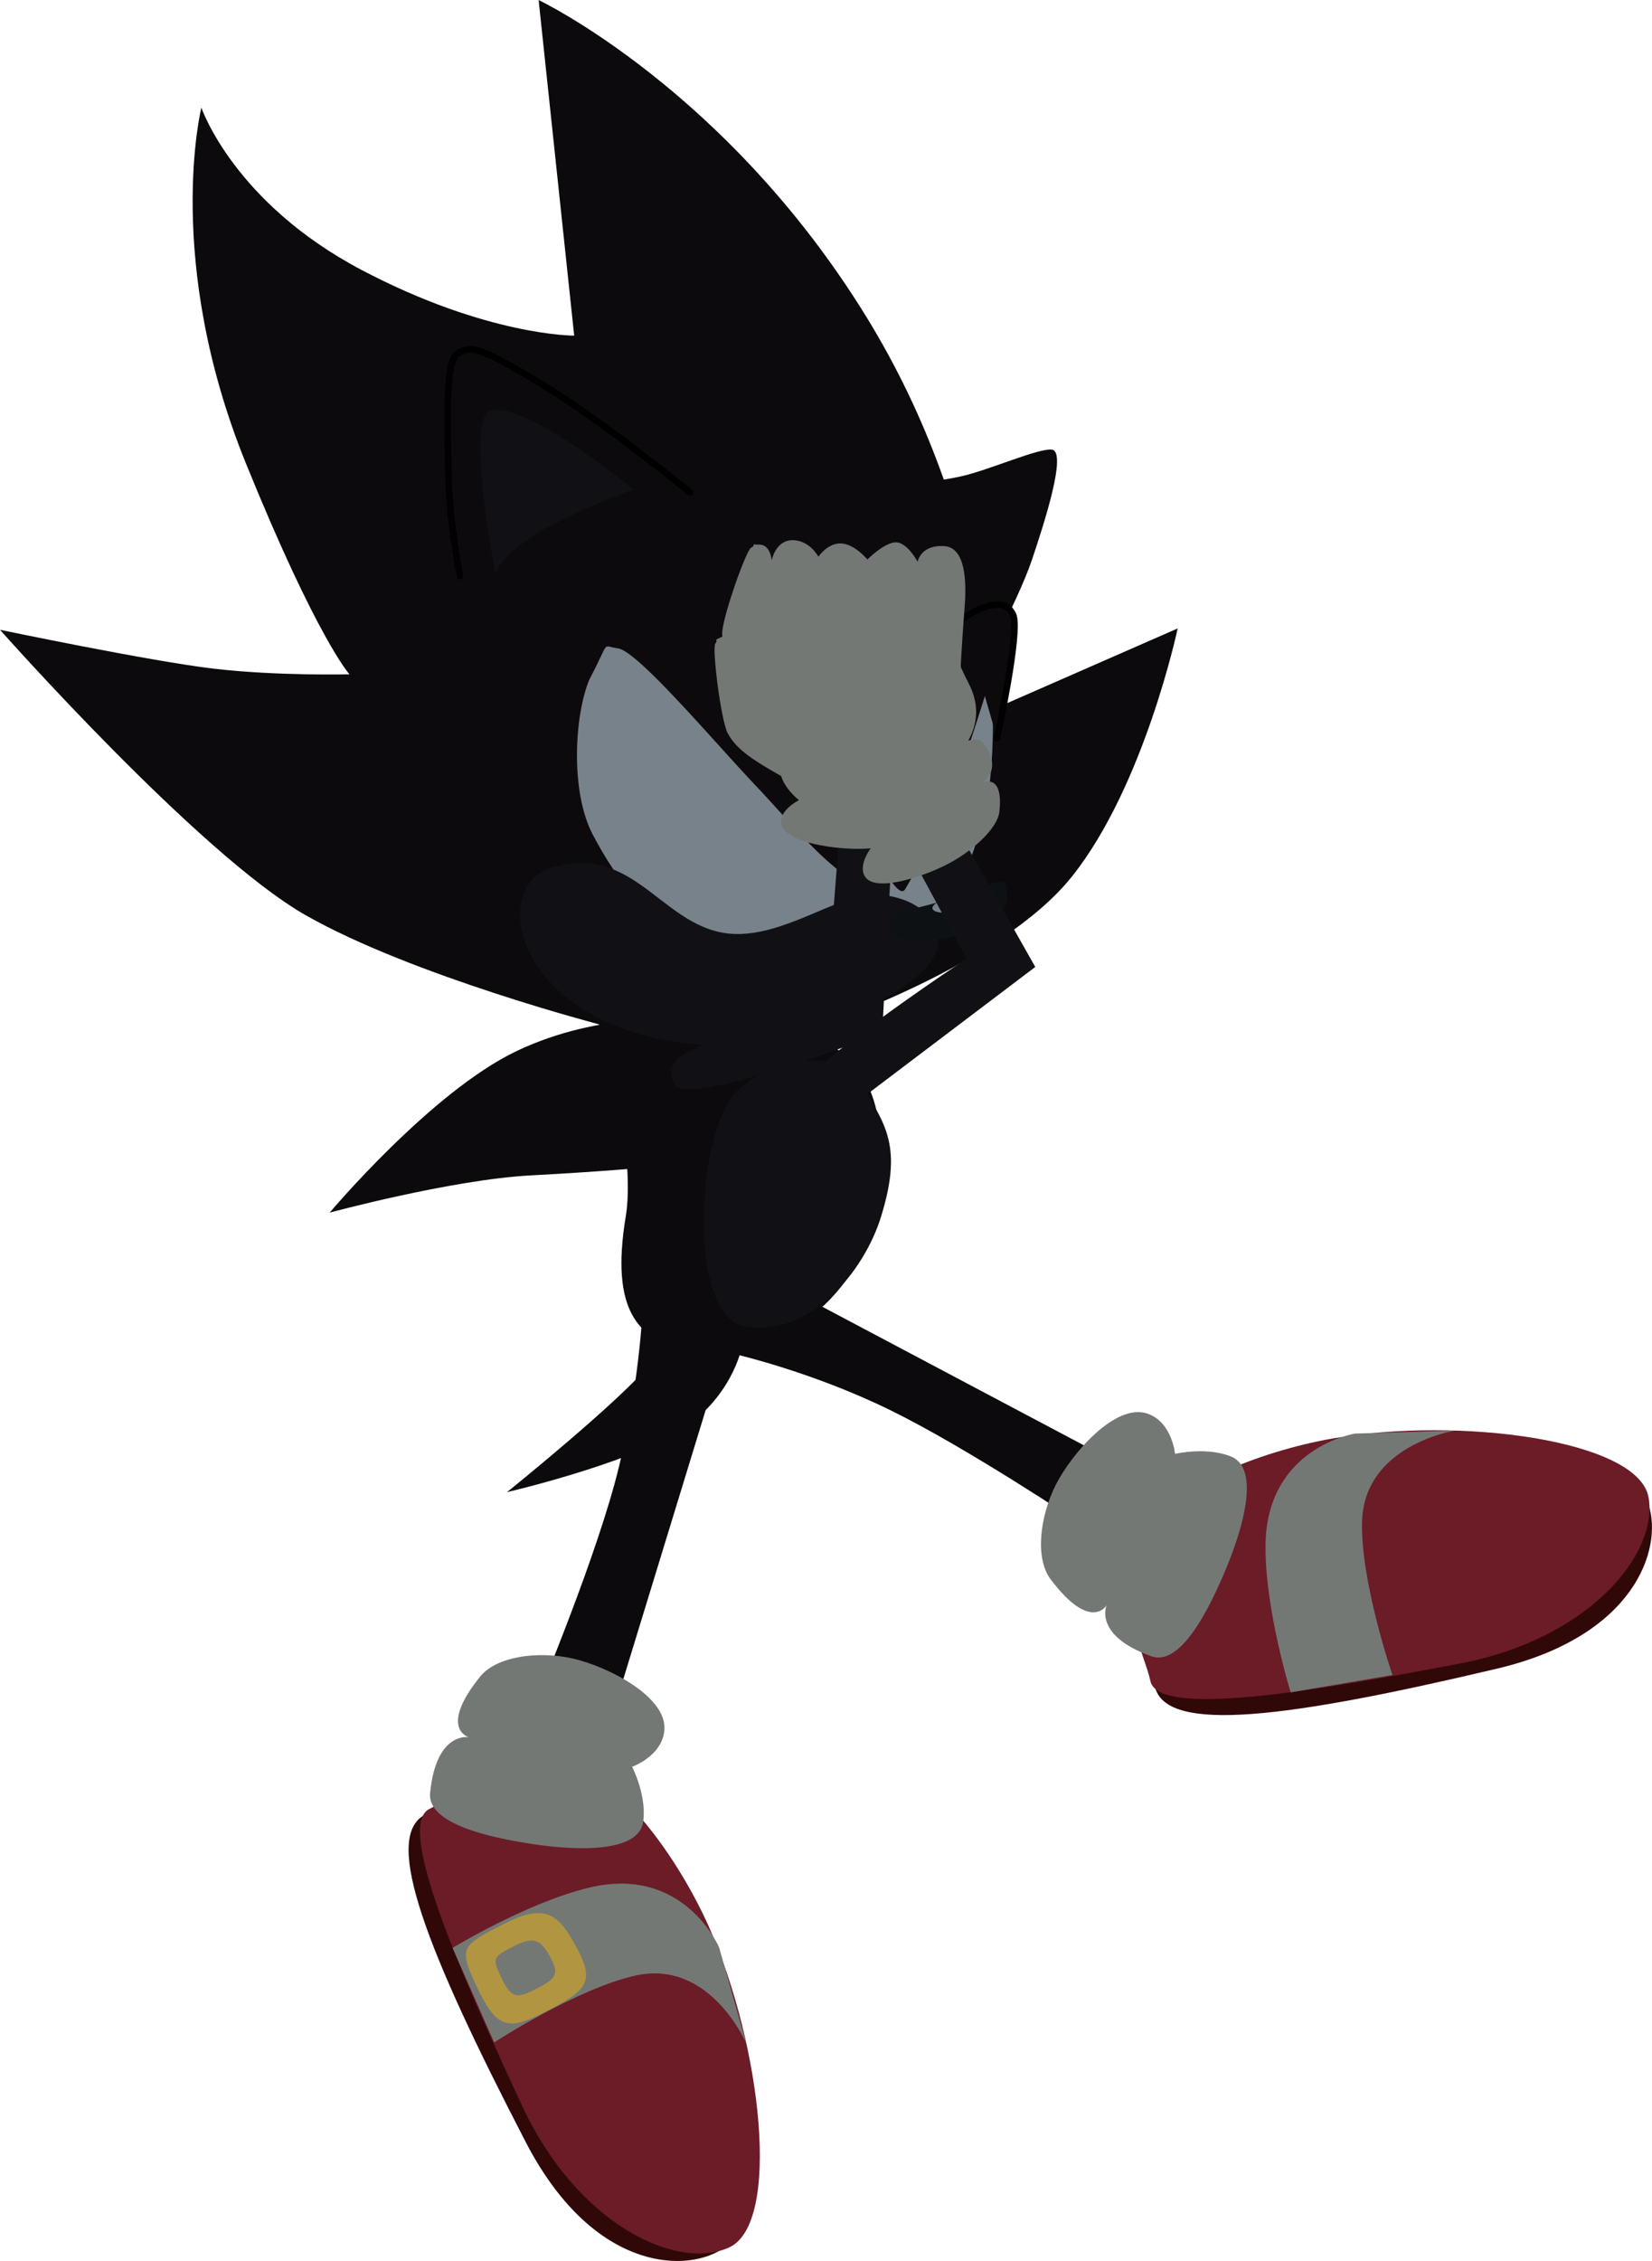 <svg version="1.1" xmlns="http://www.w3.org/2000/svg" xmlns:xlink="http://www.w3.org/1999/xlink" width="31.447" height="43.019" viewBox="0,0,31.447,43.019"><g transform="translate(-224.899,-158.264)"><g data-paper-data="{&quot;isPaintingLayer&quot;:true}" fill-rule="nonzero" stroke-linejoin="miter" stroke-miterlimit="10" stroke-dasharray="" stroke-dashoffset="0" style="mix-blend-mode: normal"><g data-paper-data="{&quot;index&quot;:null}" stroke="none" stroke-width="0" stroke-linecap="butt"><path d="M256.284,186.903c0.265,0.834 -0.261,2.489 -2.888,3.11c-4.044,0.956 -6.237,1.216 -6.502,0.382c-0.265,-0.834 3.583,-0.16 6.155,-0.977c2.572,-0.817 2.969,-3.348 3.234,-2.515z" fill="#310808"/><path d="M256.281,186.754c0.189,1.083 -1.141,2.691 -3.571,3.157c-2.99,0.574 -5.773,1.017 -5.913,0.335c-0.097,-0.477 -0.747,-1.763 -0.328,-2.605c0.529,-1.061 2.442,-1.772 3.801,-2.008c2.437,-0.424 5.821,0.037 6.01,1.121z" fill="#6b1c27"/><path d="M249.468,190.464c0,0 -0.489,-1.574 -0.479,-2.795c0.015,-1.866 1.707,-2.129 1.707,-2.129l1.9,-0.057c0,0 -1.727,0.27 -1.769,1.729c-0.033,1.142 0.578,2.922 0.578,2.922z" fill="#747875"/></g><g data-paper-data="{&quot;index&quot;:null}" stroke="none" stroke-width="0" stroke-linecap="butt"><g><path d="M238.629,201.068c-0.744,0.46 -2.478,0.353 -3.72,-2.043c-1.912,-3.689 -2.699,-5.753 -1.955,-6.213c0.744,-0.46 1.028,3.436 2.447,5.732c1.419,2.296 3.971,2.064 3.227,2.524z" fill="#310808"/><path d="M238.772,201.029c-1.005,0.447 -2.888,-0.451 -3.932,-2.694c-1.285,-2.76 -2.393,-5.352 -1.766,-5.653c0.439,-0.211 1.528,-1.154 2.447,-0.952c1.158,0.254 2.313,1.937 2.874,3.197c1.005,2.261 1.382,5.655 0.377,6.102z" fill="#6b1c27"/><path d="M233.514,195.326c0,0 1.408,-0.858 2.594,-1.145c1.814,-0.44 2.48,1.137 2.48,1.137l0.518,1.829c0,0 -0.683,-1.609 -2.108,-1.295c-1.115,0.246 -2.693,1.273 -2.693,1.273z" fill="#747875"/></g><path d="M235.34,196.51c-0.774,0.408 -0.978,0.368 -1.369,-0.454c-0.356,-0.749 -0.28,-0.777 0.526,-1.189c0.762,-0.39 1.021,-0.192 1.34,0.382c0.379,0.681 0.295,0.857 -0.497,1.261z" fill="#b29540"/><path d="M235.113,196.102c-0.384,0.202 -0.485,0.182 -0.679,-0.225c-0.177,-0.371 -0.139,-0.385 0.261,-0.59c0.378,-0.194 0.506,-0.095 0.665,0.189c0.188,0.338 0.146,0.425 -0.247,0.626z" fill="#747875"/></g><path d="M240.432,177.813l3.25,-6l3.635,-1.592c0,0 -0.634,2.989 -2.01,4.717c-1.377,1.727 -4.875,2.875 -4.875,2.875z" data-paper-data="{&quot;index&quot;:null}" fill="#0d0a0e" stroke="none" stroke-width="0" stroke-linecap="butt"/><g data-paper-data="{&quot;index&quot;:null}" fill="#0d0a0e" stroke-width="0"><path d="M238.38,178.177c-2.935,0 -5.315,-2.379 -5.315,-5.315c0,-2.935 2.379,-5.315 5.315,-5.315c2.935,0 5.315,2.379 5.315,5.315c0,2.935 -2.379,5.315 -5.315,5.315z" stroke="none" stroke-linecap="butt"/><path d="M236.354,177.768c0,0 -3.604,-0.936 -5.634,-2.089c-2.029,-1.153 -5.821,-5.432 -5.821,-5.432c0,0 2.848,0.595 4.056,0.738c1.209,0.143 2.596,0.109 2.596,0.109c0,0 -0.617,-0.681 -1.968,-4.006c-1.575,-3.875 -0.851,-6.776 -0.851,-6.776c0,0 0.612,1.805 3.053,3.09c2.39,1.258 4.044,1.248 4.044,1.248l-0.677,-6.385c0,0 3.569,1.692 6.236,6.023c2.41,3.913 2.394,7.761 2.394,7.761" stroke="#000000" stroke-linecap="round"/></g><path d="M238.009,177.66l-0.757,2.81c0,0 -0.747,0.078 -2.252,0.158c-1.505,0.081 -3.825,0.708 -3.825,0.708c0,0 1.931,-2.296 3.55,-3.07c1.619,-0.775 3.284,-0.606 3.284,-0.606z" data-paper-data="{&quot;index&quot;:null}" fill="#0d0a0e" stroke="none" stroke-width="0" stroke-linecap="butt"/><path d="M245.456,187.248c0,0 -2.126,-1.424 -3.601,-2.149c-1.475,-0.725 -2.933,-1.062 -2.933,-1.062l0.678,-1.414l7.399,3.918z" data-paper-data="{&quot;index&quot;:null}" fill="#0d0a0e" stroke="none" stroke-width="0" stroke-linecap="butt"/><path d="M239.016,183.913c0,0 -0.191,0.97 -1.209,1.595c-1.018,0.625 -3.257,1.147 -3.257,1.147c0,0 2.169,-1.744 2.746,-2.464c0.481,-0.6 0.482,-1.56 0.482,-1.56l1.238,1.282z" data-paper-data="{&quot;index&quot;:null}" fill="#0d0a0e" stroke="none" stroke-width="0" stroke-linecap="butt"/><path d="M248.374,185.996c0.474,0.254 0.216,1.259 -0.124,2.085c-0.34,0.827 -0.885,1.893 -1.434,1.697c-1.113,-0.398 -0.852,-0.971 -0.852,-0.971c0,0 -0.3,0.521 -1.065,-0.493c-0.303,-0.402 -0.204,-1.202 0.097,-1.797c0.302,-0.595 1.134,-1.564 1.744,-1.357c0.471,0.16 0.527,0.766 0.527,0.766c0,0 0.636,-0.149 1.106,0.069z" data-paper-data="{&quot;index&quot;:null}" fill="#747875" stroke="none" stroke-width="0" stroke-linecap="butt"/><path d="M237.884,183.947c-0.799,-0.224 -1.378,-0.704 -1.073,-2.541c0.17,-1.024 -0.286,-2.61 -0.029,-3.531c0.431,-1.54 2.287,-0.209 3.627,0.166c1.341,0.375 1.471,2.126 1.04,3.667c-0.431,1.54 -2.226,2.614 -3.566,2.239z" data-paper-data="{&quot;index&quot;:null}" fill="#0d0a0e" stroke="none" stroke-width="0" stroke-linecap="butt"/><path d="M241.667,181.424c-0.32,1.026 -1.331,2.278 -2.58,2.079c-1.121,-0.179 -0.938,-3.772 -0.142,-4.494c0.862,-0.783 2.061,-0.655 2.292,-0.231c0.456,0.836 0.882,1.197 0.43,2.646z" data-paper-data="{&quot;index&quot;:null}" fill="#111115" stroke="none" stroke-width="0" stroke-linecap="butt"/><path d="M235.036,190.792c0,0 1.089,-2.567 1.563,-4.303c0.474,-1.736 0.537,-3.385 0.537,-3.385l1.653,0.496l-2.681,8.755z" data-paper-data="{&quot;index&quot;:null}" fill="#0d0a0e" stroke="none" stroke-width="0" stroke-linecap="butt"/><path d="M233.657,169.226c0,0 -0.212,-1.04 -0.222,-1.946c-0.01,-0.906 -0.075,-2.135 0.176,-2.291c0.259,-0.16 0.42,-0.128 1.6,0.584c1.18,0.713 2.823,2.061 2.823,2.061" data-paper-data="{&quot;index&quot;:null}" fill="#0d0a0e" stroke="#000000" stroke-width="0.125" stroke-linecap="round"/><path d="M241.617,167.545c0,0 1.001,-0.091 1.573,-0.217c0.525,-0.115 1.486,-0.544 1.733,-0.509c0.295,0.042 -0.151,1.415 -0.381,2.099c-0.263,0.783 -1.112,2.341 -1.112,2.341" data-paper-data="{&quot;index&quot;:null}" fill="#0d0a0e" stroke="#000000" stroke-width="0" stroke-linecap="round"/><path d="M243.766,171.127c0,0 0.103,1.155 -0.051,2.22c-0.154,1.065 -0.894,2.608 -0.894,2.608c0,0 -0.734,-0.555 -0.872,-0.587c-1.117,-0.265 -2.226,1.08 -3.457,0.819c-1.232,-0.261 -1.862,-1.2 -2.305,-2.035c-0.443,-0.835 -0.348,-2.308 -0.066,-2.965c0.408,-0.772 0.216,-0.626 0.539,-0.587c0.376,0.045 1.836,1.782 2.603,2.589c0.767,0.807 1.332,1.566 2.13,1.984c0.24,0.251 0.401,-0.254 0.401,-0.254c0,0 0.241,0.425 0.335,0.264c0.293,-0.504 0.649,-1.13 0.951,-1.967c0.302,-0.837 0.686,-2.089 0.686,-2.089z" data-paper-data="{&quot;index&quot;:null}" fill="#78828a" stroke="#000000" stroke-width="0" stroke-linecap="butt"/><path d="M242.761,176.114c0.016,0.393 -0.309,0.759 -1.205,1.245c-0.736,0.399 -2.007,0.779 -2.931,0.803c-3.877,-0.1 -4.526,-3.039 -3.196,-3.397c1.651,-0.472 2.125,1.328 3.585,1.269c0.972,-0.039 1.963,-0.818 2.625,-0.748c0.854,0.077 1.112,0.585 1.122,0.828z" data-paper-data="{&quot;index&quot;:null}" fill="#111115" stroke="#000000" stroke-width="0" stroke-linecap="butt"/><path d="M243.223,170.038c0,0 0.759,-0.559 0.963,-0.069c0.133,0.321 -0.309,2.338 -0.309,2.338" data-paper-data="{&quot;index&quot;:null}" fill="#0d0a0e" stroke="#000000" stroke-width="0.125" stroke-linecap="round"/><path d="M244.03,175.076c0.156,0.448 -0.13,0.787 -0.961,1c-0.525,0.134 -1.269,0.157 -1.269,-0.231c0,-0.234 0.652,-0.307 1.115,-0.461c0.463,-0.154 1.068,-0.444 1.115,-0.308z" data-paper-data="{&quot;index&quot;:null}" fill="#0d1114" stroke="none" stroke-width="0" stroke-linecap="butt"/><path d="M243.481,175.395c0.014,0.077 -0.16,0.173 -0.39,0.216c-0.23,0.043 -0.428,0.015 -0.442,-0.061c-0.014,-0.077 0.16,-0.173 0.39,-0.216c0.23,-0.043 0.428,-0.015 0.442,0.061z" data-paper-data="{&quot;index&quot;:null}" fill="#78828a" stroke="none" stroke-width="0" stroke-linecap="butt"/><path d="M236.965,167.584c0,0 -0.53,0.145 -1.493,0.634c-1.053,0.534 -1.142,0.966 -1.142,0.966c0,0 -0.576,-2.98 -0.094,-3.105c0.691,-0.179 2.729,1.505 2.729,1.505z" data-paper-data="{&quot;index&quot;:null}" fill="#111115" stroke="none" stroke-width="0" stroke-linecap="butt"/><path d="M237.722,178.869c-0.115,-0.384 -0.007,-0.465 0.64,-0.766c0.459,-0.213 2.284,-1.001 2.284,-1.001l0.243,-3.119l1.016,-0.115l-0.212,4.046c0,0 -3.807,1.496 -3.97,0.955z" data-paper-data="{&quot;index&quot;:null}" fill="#111115" stroke="none" stroke-width="0" stroke-linecap="butt"/><path d="M241.332,179.141c-0.562,0.425 -1.77,0.157 -0.549,-0.824c1.128,-0.906 2.519,-1.812 2.519,-1.812l-1.108,-2.045l0.934,-0.412l1.478,2.614c0,0 -2.929,2.217 -3.275,2.478z" data-paper-data="{&quot;index&quot;:null}" fill="#111115" stroke="none" stroke-width="0" stroke-linecap="butt"/><g data-paper-data="{&quot;index&quot;:null}"><g><path d="M238.754,172.223c-0.134,-0.255 -0.303,-1.628 -0.239,-1.713c0.077,-0.103 -0.072,-0.039 0.121,-0.126c0.193,-0.087 0.339,0.169 0.339,0.169c0,0 -0.11,-0.375 0.181,-0.523c0.29,-0.148 0.583,0.059 0.583,0.059c0,0 0.04,-0.318 0.278,-0.42c0.238,-0.103 0.58,0.052 0.58,0.052c0,0 0.152,-0.451 0.347,-0.538c0.195,-0.087 0.527,0.149 0.527,0.149c0,0 -0.091,-0.32 0.321,-0.491c0.321,-0.133 0.613,0.244 0.862,0.854c0.252,0.619 0.525,1.269 0.683,1.57c0.479,0.912 -0.32,1.66 -1.232,2.139c-0.427,0.225 -1.179,0.38 -1.692,0.023c-0.688,-0.478 -1.403,-0.721 -1.657,-1.206z" fill="#747875" stroke="none" stroke-width="0" stroke-linecap="butt"/><path d="M240.809,171.779c0,0 -0.585,0.299 -0.952,0.156c-0.174,-0.067 -0.226,-0.549 -0.424,-0.877c-0.198,-0.328 -0.58,-0.601 -0.58,-0.601" fill="none" stroke="#000000" stroke-width="0.125" stroke-linecap="round"/></g><path d="M242.18,172.983c0.351,-0.219 1.233,-0.841 1.431,-0.587c0.403,0.515 -0.019,0.762 -0.019,0.762c0,0 0.417,-0.208 0.33,0.555c-0.035,0.303 -0.48,0.718 -0.935,0.966c-0.455,0.248 -1.378,0.563 -1.605,0.286c-0.175,-0.213 0.093,-0.563 0.093,-0.563c0,0 -0.415,-0.087 -0.561,-0.332c-0.13,-0.266 0.952,-0.893 1.265,-1.088z" fill="#747875" stroke="none" stroke-width="0" stroke-linecap="butt"/></g><g data-paper-data="{&quot;index&quot;:null}" fill="#747875" stroke="none" stroke-width="0" stroke-linecap="butt"><g><path d="M238.646,170.324c-0.006,-0.288 0.456,-1.592 0.551,-1.639c0.115,-0.058 -0.047,-0.067 0.164,-0.059c0.211,0.008 0.227,0.303 0.227,0.303c0,0 0.07,-0.385 0.395,-0.387c0.326,-0.003 0.495,0.314 0.495,0.314c0,0 0.178,-0.266 0.436,-0.252c0.258,0.014 0.496,0.305 0.496,0.305c0,0 0.337,-0.336 0.551,-0.326c0.213,0.009 0.405,0.368 0.405,0.368c0,0 0.061,-0.327 0.507,-0.296c0.347,0.024 0.439,0.492 0.389,1.149c-0.051,0.666 -0.097,1.37 -0.09,1.71c0.021,1.03 -1.027,1.343 -2.058,1.364c-0.483,0.01 -1.224,-0.187 -1.524,-0.735c-0.402,-0.735 -0.933,-1.271 -0.944,-1.819z"/></g><path d="M241.372,172.534c0.412,-0.039 1.479,-0.202 1.543,0.114c0.131,0.641 -0.357,0.674 -0.357,0.674c0,0 0.467,0 0.048,0.644c-0.166,0.256 -0.75,0.428 -1.268,0.447c-0.518,0.019 -1.484,-0.112 -1.564,-0.461c-0.061,-0.269 0.334,-0.463 0.334,-0.463c0,0 -0.333,-0.263 -0.354,-0.547c0.002,-0.296 1.251,-0.373 1.618,-0.409z"/></g><path d="M237.135,192.969c-0.131,0.522 -1.168,0.516 -2.053,0.388c-0.885,-0.129 -2.052,-0.397 -1.996,-0.977c0.115,-1.177 0.734,-1.063 0.734,-1.063c0,0 -0.579,-0.164 0.219,-1.153c0.316,-0.392 1.116,-0.491 1.766,-0.343c0.651,0.148 1.793,0.718 1.741,1.361c-0.04,0.495 -0.614,0.698 -0.614,0.698c0,0 0.3,0.581 0.203,1.089z" data-paper-data="{&quot;index&quot;:null}" fill="#747875" stroke="none" stroke-width="0" stroke-linecap="butt"/></g></g></svg>